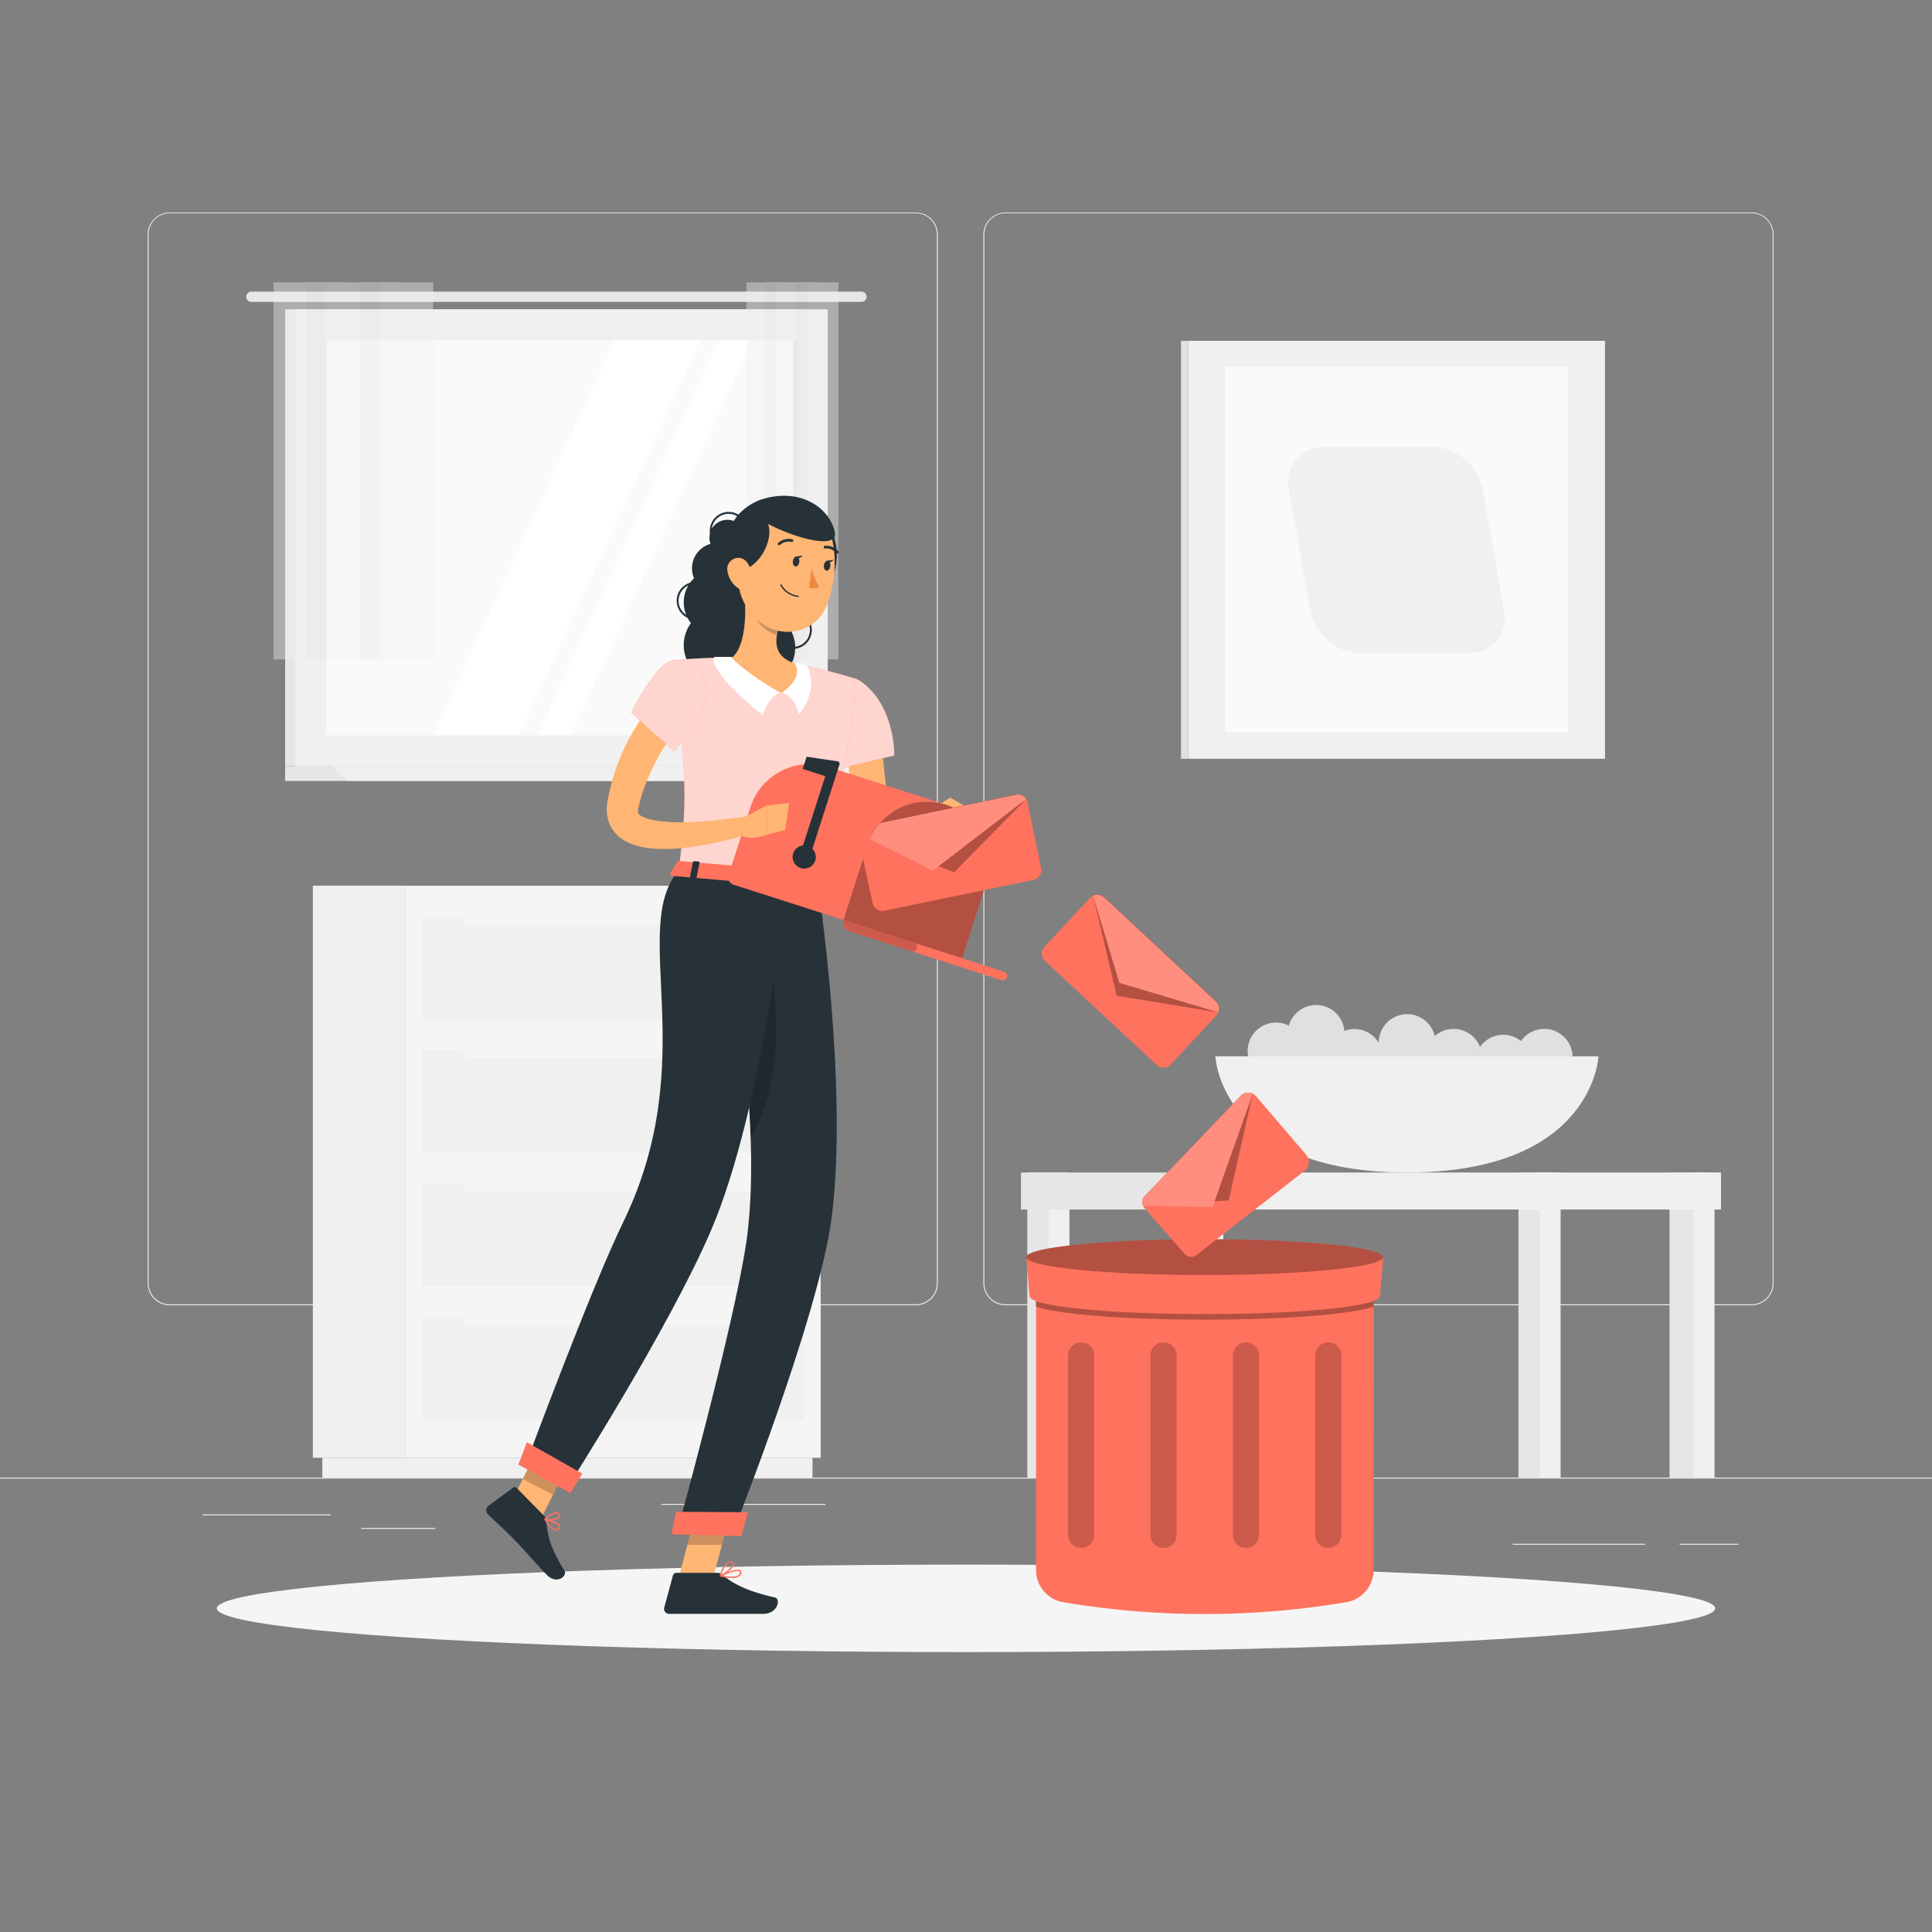 <svg xmlns="http://www.w3.org/2000/svg" viewBox="0 0 500 500"><rect x="0" y="0" width="500" height="500" fill="#808080" stroke="none"/><g id="freepik--background-complete--inject-167"><rect y="382.4" width="500" height="0.25" style="fill:#ebebeb"></rect><rect x="52.46" y="391.92" width="33.12" height="0.25" style="fill:#ebebeb"></rect><rect x="171.14" y="389.21" width="42.53" height="0.25" style="fill:#ebebeb"></rect><rect x="93.47" y="395.43" width="19.19" height="0.25" style="fill:#ebebeb"></rect><rect x="434.67" y="399.53" width="15.23" height="0.25" style="fill:#ebebeb"></rect><rect x="391.47" y="399.53" width="34.29" height="0.25" style="fill:#ebebeb"></rect><rect x="308" y="392.33" width="23.83" height="0.25" style="fill:#ebebeb"></rect><path d="M237,337.8H43.92a5.71,5.71,0,0,1-5.71-5.71V60.66A5.71,5.71,0,0,1,43.92,55H237a5.71,5.71,0,0,1,5.71,5.71V332.09A5.71,5.71,0,0,1,237,337.8ZM43.92,55.2a5.47,5.47,0,0,0-5.46,5.46V332.09a5.47,5.47,0,0,0,5.46,5.46H237a5.47,5.47,0,0,0,5.46-5.46V60.66A5.47,5.47,0,0,0,237,55.2Z" style="fill:#ebebeb"></path><path d="M453.31,337.8H260.21a5.72,5.72,0,0,1-5.71-5.71V60.66A5.72,5.72,0,0,1,260.21,55h193.1A5.71,5.71,0,0,1,459,60.66V332.09A5.71,5.71,0,0,1,453.31,337.8ZM260.21,55.2a5.47,5.47,0,0,0-5.46,5.46V332.09a5.47,5.47,0,0,0,5.46,5.46h193.1a5.47,5.47,0,0,0,5.46-5.46V60.66a5.47,5.47,0,0,0-5.46-5.46Z" style="fill:#ebebeb"></path><rect x="307.5" y="88.22" width="107.87" height="108.16" transform="translate(722.87 284.59) rotate(180)" style="fill:#f0f0f0"></rect><rect x="305.64" y="88.22" width="1.86" height="108.16" style="fill:#e0e0e0"></rect><rect x="317.02" y="95.05" width="88.82" height="94.5" transform="translate(722.87 284.59) rotate(180)" style="fill:#fafafa"></rect><path d="M352,169h28.13c6.1,0,10.18-4.94,9.11-11l-5.47-31.33a13.7,13.7,0,0,0-13-11H342.71c-6.1,0-10.18,4.94-9.11,11L339.07,158A13.69,13.69,0,0,0,352,169Z" style="fill:#f0f0f0"></path><rect x="80.97" y="229.22" width="24" height="148.05" style="fill:#f0f0f0"></rect><rect x="83.42" y="377.28" width="126.86" height="5.11" style="fill:#f0f0f0"></rect><rect x="104.96" y="229.22" width="107.42" height="148.05" transform="translate(317.35 606.5) rotate(180)" style="fill:#f5f5f5"></rect><rect x="109.28" y="306.32" width="98.78" height="26.44" transform="translate(317.35 639.07) rotate(180)" style="fill:#f0f0f0"></rect><rect x="109.28" y="340.92" width="98.78" height="26.44" transform="translate(317.35 708.27) rotate(180)" style="fill:#f0f0f0"></rect><rect x="119.8" y="304.69" width="77.76" height="3.63" rx="1.18" style="fill:#f5f5f5"></rect><rect x="119.8" y="339.3" width="77.76" height="3.63" rx="1.18" style="fill:#f5f5f5"></rect><rect x="109.28" y="237.39" width="98.78" height="26.44" transform="translate(317.35 501.21) rotate(180)" style="fill:#f0f0f0"></rect><rect x="109.28" y="271.71" width="98.78" height="26.44" transform="translate(317.35 569.87) rotate(180)" style="fill:#f0f0f0"></rect><rect x="119.8" y="235.77" width="77.76" height="3.63" rx="1.18" style="fill:#f5f5f5"></rect><rect x="119.8" y="270.09" width="77.76" height="3.63" rx="1.18" style="fill:#f5f5f5"></rect><rect x="73.79" y="80.06" width="134.71" height="118.26" style="fill:#e6e6e6"></rect><path d="M222.94,75.46H65.07a1.33,1.33,0,0,0-1.33,1.34h0a1.33,1.33,0,0,0,1.33,1.33H222.94a1.34,1.34,0,0,0,1.34-1.33h0A1.34,1.34,0,0,0,222.94,75.46Z" style="fill:#e6e6e6"></path><rect x="76.46" y="80.06" width="137.76" height="118.26" style="fill:#f0f0f0"></rect><polygon points="208.5 198.32 73.79 198.32 73.79 202.11 212.44 202.11 208.5 198.32" style="fill:#e6e6e6"></polygon><polygon points="223.74 198.32 85.99 198.32 89.92 202.11 227.68 202.11 223.74 198.32" style="fill:#f0f0f0"></polygon><rect x="94.21" y="78.31" width="102.26" height="121.75" transform="translate(284.53 -6.15) rotate(90)" style="fill:#fafafa"></rect><polygon points="112.11 190.32 159.07 88.06 181.25 88.06 134.28 190.32 112.11 190.32" style="fill:#fff"></polygon><polygon points="139.04 190.32 186.01 88.06 194.65 88.06 147.69 190.32 139.04 190.32" style="fill:#fff"></polygon><rect x="154.58" y="138.68" width="102.26" height="1.02" transform="translate(344.9 -66.52) rotate(90)" style="fill:#e6e6e6"></rect><g style="opacity:0.4"><rect x="70.79" y="73.07" width="13.77" height="97.59" style="fill:#f0f0f0"></rect><rect x="79.2" y="73.07" width="10.73" height="97.59" style="fill:#e6e6e6"></rect><rect x="84.56" y="73.07" width="13.77" height="97.59" style="fill:#f0f0f0"></rect><rect x="92.97" y="73.07" width="10.73" height="97.59" style="fill:#e6e6e6"></rect><rect x="98.33" y="73.07" width="13.77" height="97.59" style="fill:#f0f0f0"></rect></g><g style="opacity:0.4"><rect x="193.16" y="73.07" width="7.94" height="97.59" style="fill:#f0f0f0"></rect><rect x="198" y="73.07" width="6.18" height="97.59" style="fill:#e6e6e6"></rect><rect x="201.09" y="73.07" width="7.94" height="97.59" style="fill:#f0f0f0"></rect><rect x="205.94" y="73.07" width="6.18" height="97.59" style="fill:#e6e6e6"></rect><rect x="209.03" y="73.07" width="7.94" height="97.59" style="fill:#f0f0f0"></rect></g><path d="M356.85,269.21a7.34,7.34,0,1,0,7.92-6.72A7.35,7.35,0,0,0,356.85,269.21Z" style="fill:#e0e0e0"></path><circle cx="376.17" cy="273.66" r="7.35" transform="translate(-35.81 57.64) rotate(-8.37)" style="fill:#e0e0e0"></circle><path d="M381.72,274.55a7.34,7.34,0,1,0,7.92-6.72A7.33,7.33,0,0,0,381.72,274.55Z" style="fill:#e0e0e0"></path><path d="M343.2,273.06a7.34,7.34,0,1,0,7.92-6.72A7.35,7.35,0,0,0,343.2,273.06Z" style="fill:#e0e0e0"></path><circle cx="399.63" cy="273.66" r="7.35" transform="translate(-35.56 61.05) rotate(-8.37)" style="fill:#e0e0e0"></circle><circle cx="340.66" cy="269.27" r="7.35" transform="matrix(0.76, -0.65, 0.65, 0.76, -93.31, 284.23)" style="fill:#e0e0e0"></circle><path d="M322.92,271.39a7.34,7.34,0,1,0,7.92-6.72A7.35,7.35,0,0,0,322.92,271.39Z" style="fill:#e0e0e0"></path><path d="M314.53,273.37s1.26,30.07,49.58,30.07,49.58-30.07,49.58-30.07Z" style="fill:#f0f0f0"></path><rect x="432.07" y="303.44" width="9.19" height="78.95" style="fill:#e6e6e6"></rect><rect x="438.3" y="303.44" width="5.41" height="78.95" style="fill:#f0f0f0"></rect><rect x="392.97" y="303.44" width="9.19" height="78.95" style="fill:#e6e6e6"></rect><rect x="398.47" y="303.44" width="5.41" height="78.95" style="fill:#f0f0f0"></rect><rect x="314.93" y="303.44" width="130.46" height="9.57" transform="translate(760.32 616.46) rotate(180)" style="fill:#f0f0f0"></rect><rect x="265.87" y="303.44" width="9.19" height="78.95" style="fill:#e6e6e6"></rect><rect x="271.37" y="303.44" width="5.41" height="78.95" style="fill:#f0f0f0"></rect><rect x="264.23" y="303.44" width="46.77" height="9.57" transform="translate(575.23 616.46) rotate(180)" style="fill:#e6e6e6"></rect><rect x="304.96" y="303.44" width="9.19" height="78.95" style="fill:#e6e6e6"></rect><rect x="311.2" y="303.44" width="5.41" height="78.95" style="fill:#f0f0f0"></rect></g><g id="freepik--Shadow--inject-167"><ellipse id="freepik--path--inject-167" cx="250" cy="416.24" rx="193.89" ry="11.32" style="fill:#f5f5f5"></ellipse></g><g id="freepik--Trash--inject-167"><path d="M355.48,406.31a8.44,8.44,0,0,1-7.05,8.33,220.3,220.3,0,0,1-73.3,0,8.43,8.43,0,0,1-7-8.33v-81h87.39Z" style="fill:#FF725E"></path><path d="M268.08,326.77v11.37c5.26,1.95,22.53,3.38,43.7,3.38s38.47-1.43,43.7-3.38V326.77Z" style="opacity:0.3"></path><path d="M357.12,335.44c0,2.57-19.84,4.65-45.34,4.65s-45.34-2.08-45.34-4.65l-.83-10.1H358Z" style="fill:#FF725E"></path><ellipse cx="311.78" cy="325.34" rx="46.17" ry="4.64" style="fill:#FF725E"></ellipse><ellipse cx="311.78" cy="325.34" rx="46.17" ry="4.64" style="opacity:0.3"></ellipse><path d="M279.8,400.61h0a3.4,3.4,0,0,1-3.39-3.39V350.78a3.4,3.4,0,0,1,3.39-3.39h0a3.41,3.41,0,0,1,3.39,3.39v46.44A3.41,3.41,0,0,1,279.8,400.61Z" style="opacity:0.2"></path><path d="M343.77,400.61h0a3.4,3.4,0,0,1-3.39-3.39V350.78a3.4,3.4,0,0,1,3.39-3.39h0a3.41,3.41,0,0,1,3.39,3.39v46.44A3.41,3.41,0,0,1,343.77,400.61Z" style="opacity:0.2"></path><path d="M322.44,400.61h0a3.41,3.41,0,0,1-3.39-3.39V350.78a3.41,3.41,0,0,1,3.39-3.39h0a3.4,3.4,0,0,1,3.39,3.39v46.44A3.4,3.4,0,0,1,322.44,400.61Z" style="opacity:0.2"></path><path d="M301.12,400.61h0a3.41,3.41,0,0,1-3.39-3.39V350.78a3.41,3.41,0,0,1,3.39-3.39h0a3.4,3.4,0,0,1,3.39,3.39v46.44A3.4,3.4,0,0,1,301.12,400.61Z" style="opacity:0.2"></path></g><g id="freepik--Character--inject-167"><path d="M192.88,139.16a4.64,4.64,0,1,1-4.64-4.64A4.64,4.64,0,0,1,192.88,139.16Z" style="fill:#263238"></path><path d="M184.51,139.83a.24.24,0,0,1-.22-.13,4.88,4.88,0,0,1,8.58-4.67.26.26,0,0,1-.1.34.25.25,0,0,1-.34-.1,4.38,4.38,0,0,0-7.7,4.19.25.25,0,0,1-.1.34A.27.27,0,0,1,184.51,139.83Z" style="fill:#263238"></path><path d="M180,160.36a4.89,4.89,0,0,1-3.91-7.8,4.88,4.88,0,0,1,3.21-1.91.24.24,0,0,1,.28.21.25.25,0,0,1-.21.28,4.38,4.38,0,0,0,1.27,8.67.25.25,0,0,1,.08.5A5.81,5.81,0,0,1,180,160.36Z" style="fill:#263238"></path><path d="M205.21,167.92a4.83,4.83,0,0,1-2.64-.79.26.26,0,0,1-.08-.35.26.26,0,0,1,.35-.07,4.38,4.38,0,0,0,4.77-7.35.26.26,0,0,1-.08-.35.26.26,0,0,1,.35-.07,4.89,4.89,0,0,1,1.44,6.75,4.82,4.82,0,0,1-3.08,2.12A5.15,5.15,0,0,1,205.21,167.92Z" style="fill:#263238"></path><circle cx="185.64" cy="147.07" r="6.56" style="fill:#263238"></circle><circle cx="185.64" cy="155.9" r="8.7" transform="translate(-55.86 176.93) rotate(-45)" style="fill:#263238"></circle><circle cx="186.56" cy="166.96" r="9.62" style="fill:#263238"></circle><circle cx="196.19" cy="167.63" r="9.62" transform="translate(-12.03 320.05) rotate(-76.72)" style="fill:#263238"></circle><path d="M228.09,187.46c0,.78,0,1.77.07,2.67s.07,1.86.13,2.79c.13,1.86.26,3.74.46,5.61q.54,5.63,1.51,11.21c.17.92.32,1.86.51,2.78l.44,2.27c.11.36,0,.29-.14.28s0,.18.59.18A12.58,12.58,0,0,0,236,214c.8-.36,1.62-.75,2.44-1.17s1.65-.9,2.4-1.32l2.92,3.37a28.1,28.1,0,0,1-2.22,2.27,25.67,25.67,0,0,1-2.44,2.05,22.09,22.09,0,0,1-2.83,1.81,13.55,13.55,0,0,1-3.58,1.34,9.12,9.12,0,0,1-2.35.2,7.64,7.64,0,0,1-2.78-.7,7.34,7.34,0,0,1-2.43-1.84,8.81,8.81,0,0,1-1.4-2.25,12.65,12.65,0,0,1-.66-1.93l-.39-1.46c-.28-1-.51-1.95-.75-2.93a111.47,111.47,0,0,1-2.16-11.92c-.25-2-.45-4-.57-6.05-.06-1-.11-2-.14-3.06s0-2,0-3.19Z" style="fill:#ffb573"></path><path d="M223.24,176.68c8.53,6.53,8.19,18.84,8.19,18.84l-15.26,3.65s-4.68-12.38-2.78-16.91C215.37,177.54,218.44,173,223.24,176.68Z" style="fill:#FF725E"></path><path d="M223.24,176.68c8.53,6.53,8.19,18.84,8.19,18.84l-15.26,3.65s-4.68-12.38-2.78-16.91C215.37,177.54,218.44,173,223.24,176.68Z" style="fill:#fff;opacity:0.7"></path><path d="M240.27,212.66l2.52-4.24,6.32,6.76s-4.53,2.9-9.23.83Z" style="fill:#ffb573"></path><polygon points="245.9 206.39 254.01 211.17 249.11 215.18 242.79 208.42 245.9 206.39" style="fill:#ffb573"></polygon><polygon points="175.49 408.86 184.21 409.7 189.63 389.27 180.9 388.43 175.49 408.86" style="fill:#ffb573"></polygon><polygon points="130.79 391.69 138.62 395.79 147.93 377.33 140.1 373.23 130.79 391.69" style="fill:#ffb573"></polygon><path d="M140.71,392.2l-7-7.11a.69.69,0,0,0-.92-.08l-6.43,4.73a1.43,1.43,0,0,0-.12,2.12c2.48,2.44,3.8,3.49,6.88,6.62,1.9,1.92,5.8,6.45,8.42,9.11s5.38.21,4.53-1.13c-3.82-6-4.46-9.77-4.7-12.82A2.31,2.31,0,0,0,140.71,392.2Z" style="fill:#263238"></path><path d="M185.57,407.05H175a.87.87,0,0,0-.83.64L171.91,416a1.31,1.31,0,0,0,1.29,1.67c3.71,0,5.47,0,10.1,0h14.17c3.85,0,4.66-3.89,3.06-4.25-7.14-1.58-11.26-3.76-13.46-5.84A2.21,2.21,0,0,0,185.57,407.05Z" style="fill:#263238"></path><polygon points="189.62 389.28 186.83 399.81 177.88 399.81 180.89 388.44 189.62 389.28" style="opacity:0.2"></polygon><polygon points="140.09 373.23 147.93 377.34 143.13 386.85 135.29 382.74 140.09 373.23" style="opacity:0.2"></polygon><path d="M220.66,175.42s3.86,1.69-9.08,52.89l-35.94-3.11c1.87-14.57,2.66-23.59-1.73-54.22a107.55,107.55,0,0,1,15.44-.69,115.37,115.37,0,0,1,16.32,1.41A152.47,152.47,0,0,1,220.66,175.42Z" style="fill:#FF725E"></path><path d="M220.66,175.42s3.86,1.69-9.08,52.89l-35.94-3.11c1.87-14.57,2.66-23.59-1.73-54.22a107.55,107.55,0,0,1,15.44-.69,115.37,115.37,0,0,1,16.32,1.41A152.47,152.47,0,0,1,220.66,175.42Z" style="fill:#fff;opacity:0.7"></path><path d="M189.35,170s-2,0-4.45,0c-1.45,2.23,4.67,8.74,12.45,15.14,1.88-5.83,4.84-5.81,4.84-5.81Z" style="fill:#fff"></path><path d="M205.66,171.57s.91.13,3.09.63c1.44,2.23,2.25,7.81-2,12.67-1.67-6-4.55-5.46-4.55-5.46Z" style="fill:#fff"></path><path d="M192.55,152.05c.58,5.34.77,15-3.2,18.24,0,0,4.24,4.34,12.84,9.12,6.24-4.32,3.48-7.71,3.48-7.71-5.74-1.9-5.21-6.23-3.84-10.23Z" style="fill:#ffb573"></path><path d="M196.34,155.9l5.49,5.57a16.7,16.7,0,0,0-.76,2.85c-2.2-.51-5.4-2.81-5.44-5.17A9.25,9.25,0,0,1,196.34,155.9Z" style="opacity:0.2"></path><path d="M213.17,134.63c3.68,3.26,4.76,11.2,1.26,16.59A73,73,0,0,1,213.17,134.63Z" style="fill:#263238"></path><path d="M191.43,140.84c-.64,8.79-1.09,12.5,2.71,17.57,5.72,7.63,16.66,6.48,19.91-1.94,2.93-7.59,3.48-20.69-4.59-25.31A12,12,0,0,0,191.43,140.84Z" style="fill:#ffb573"></path><path d="M190.26,147.92c6.5-.25,10.1-8.75,8.47-12.34,7.37,3.84,18.53,6.86,17.29,1.92-1.67-6.67-9.74-11.56-19.67-8C190.6,132,185.68,137.5,190.26,147.92Z" style="fill:#263238"></path><path d="M188.28,147.91a6.5,6.5,0,0,0,2.58,4.19c1.84,1.31,3.52-.15,3.65-2.28.12-1.93-.69-4.93-2.85-5.39A2.89,2.89,0,0,0,188.28,147.91Z" style="fill:#ffb573"></path><path d="M211.58,228.31s8.13,53.05,3.6,87.13c-3.43,25.75-25.56,81.31-25.56,81.31l-14.37-.39s14.84-53.85,17.91-75c5.25-36.22-7.9-95.29-7.9-95.29Z" style="fill:#263238"></path><path d="M197.56,239.18l-7.67,12.09a370.91,370.91,0,0,1,4.39,43.3C205.06,275.27,200,249.39,197.56,239.18Z" style="opacity:0.2"></path><polygon points="191.86 397.55 173.8 397.06 174.9 391.25 193.56 391.36 191.86 397.55" style="fill:#FF725E"></polygon><path d="M203.72,227.74s-6,58.74-19.71,90.7c-11.09,25.8-37.53,67.07-37.53,67.07l-10.56-6.18s17-45.89,25.39-63.09c20.47-42.17,1.43-76,14.33-91Z" style="fill:#263238"></path><polygon points="147.63 386.41 134.16 379.02 136.35 373.26 150.7 381.36 147.63 386.41" style="fill:#FF725E"></polygon><path d="M175.28,223.05l-1.9,3.08c-.14.23.13.52.55.55l37.69,3.26c.32,0,.61-.11.64-.31l.61-3.19c0-.22-.23-.43-.58-.46l-36.4-3.15A.68.68,0,0,0,175.28,223.05Z" style="fill:#FF725E"></path><path d="M179.82,227.54l-1-.08c-.19,0-.33-.13-.31-.25l.82-4.14c0-.13.21-.21.4-.19l1,.08c.2,0,.34.13.31.25l-.81,4.14C180.19,227.47,180,227.56,179.82,227.54Z" style="fill:#263238"></path><path d="M208.85,230.05l-1-.08c-.2,0-.34-.13-.31-.25l.82-4.14c0-.12.2-.21.39-.19l1,.08c.19,0,.33.13.31.25l-.82,4.14C209.22,230,209,230.07,208.85,230.05Z" style="fill:#263238"></path><path d="M194.33,228.8l-1-.09c-.19,0-.33-.13-.31-.25l.82-4.14c0-.12.2-.21.4-.19l1,.09c.19,0,.33.13.31.25l-.82,4.14C194.71,228.73,194.53,228.81,194.33,228.8Z" style="fill:#263238"></path><path d="M205.2,145.21c-.1.71.2,1.34.66,1.4s.92-.46,1-1.17-.21-1.34-.67-1.4S205.29,144.5,205.2,145.21Z" style="fill:#263238"></path><path d="M213.22,146.29c-.09.71.21,1.34.67,1.4s.92-.46,1-1.17-.2-1.34-.66-1.4S213.32,145.58,213.22,146.29Z" style="fill:#263238"></path><path d="M214,145.13l1.78-.26S214.74,146.08,214,145.13Z" style="fill:#263238"></path><path d="M210.07,147.07a19.38,19.38,0,0,0,1.92,4.87,3.08,3.08,0,0,1-2.59.14Z" style="fill:#ed893e"></path><path d="M205.24,154.2a5.83,5.83,0,0,1-3.3-2.73.18.18,0,0,1,.08-.23.18.18,0,0,1,.24.08,5.7,5.7,0,0,0,4.31,2.84.17.17,0,0,1,0,.34A6.1,6.1,0,0,1,205.24,154.2Z" style="fill:#263238"></path><path d="M201.55,141.1a.39.39,0,0,1-.15-.11.34.34,0,0,1,0-.49,4.06,4.06,0,0,1,3.66-.92.34.34,0,0,1,.23.43.35.35,0,0,1-.43.24,3.4,3.4,0,0,0-3,.78A.38.38,0,0,1,201.55,141.1Z" style="fill:#263238"></path><path d="M216.59,143.23a.42.42,0,0,1-.14-.09,3.44,3.44,0,0,0-2.87-1.2.33.33,0,0,1-.4-.29.35.35,0,0,1,.29-.4,4.11,4.11,0,0,1,3.49,1.42.35.35,0,0,1-.37.56Z" style="fill:#263238"></path><path d="M224.5,218.68a16.13,16.13,0,1,1,30.72,9.86L249,248l-30.72-9.87Z" style="fill:#FF725E"></path><path d="M224.5,218.68a16.13,16.13,0,1,1,30.72,9.86L249,248l-30.72-9.87Z" style="opacity:0.3"></path><path d="M194.19,208.94l-5.62,17.5a2,2,0,0,0,1.3,2.53l28.4,9.12,6.24-19.42a16.13,16.13,0,0,1,20.28-10.42l-30.31-9.74a16.15,16.15,0,0,0-20.29,10.43Z" style="fill:#FF725E"></path><path d="M209.43,222.21l7.83-24.37a.64.64,0,0,0-.51-.82l-8-1.18-1,3.16,5.83,1.87-6.6,20.54Z" style="fill:#263238"></path><path d="M205.27,220.87a3,3,0,1,0,3.78-1.94A3,3,0,0,0,205.27,220.87Z" style="fill:#263238"></path><path d="M219.75,241l39.4,12.65a1.14,1.14,0,0,0,1.44-.74h0a1.13,1.13,0,0,0-.74-1.44l-41.58-13.35h0A2.29,2.29,0,0,0,219.75,241Z" style="fill:#FF725E"></path><path d="M219.75,241l16.1,5.17a1.15,1.15,0,0,0,1.45-.74h0a1.15,1.15,0,0,0-.74-1.44l-18.29-5.87h0A2.29,2.29,0,0,0,219.75,241Z" style="opacity:0.2"></path><path d="M178.14,185.1l-.55.61-.62.71c-.42.48-.84,1-1.24,1.49-.82,1-1.6,2.07-2.33,3.15A53.61,53.61,0,0,0,166.34,205c-.4,1.24-.77,2.48-1.06,3.75-.1.37-.11.52-.16.69a4.2,4.2,0,0,0,0,.44,2.3,2.3,0,0,0,0,.47c0,.18.34.6,1.16,1a12.71,12.71,0,0,0,3.09.94,42.34,42.34,0,0,0,7.78.51c2.72,0,5.48-.24,8.24-.53s5.56-.65,8.27-1.06l1.09,4.33a91.59,91.59,0,0,1-17.15,3.81,43,43,0,0,1-9.25.2,19,19,0,0,1-5.14-1.22,11.51,11.51,0,0,1-2.76-1.58,9,9,0,0,1-2.4-2.87,10.2,10.2,0,0,1-.77-6.73c.24-1.53.59-3,1-4.54A52,52,0,0,1,161.4,194a59.39,59.39,0,0,1,4.51-8c.86-1.27,1.78-2.5,2.74-3.71.49-.6,1-1.19,1.5-1.78l.81-.87c.29-.31.52-.56.92-.94Z" style="fill:#ffb573"></path><path d="M191.48,212.13l7-3.71.31,7.52s-5,2.07-7.86-.21Z" style="fill:#ffb573"></path><polygon points="204.25 207.85 203.2 214.78 198.8 215.94 198.49 208.42 204.25 207.85" style="fill:#ffb573"></polygon><path d="M173.91,171c-4.41.78-10.58,13.42-10.58,13.42l11.11,10s8.83-9.64,8.36-15.38C182.4,174.19,179.52,170,173.91,171Z" style="fill:#FF725E"></path><path d="M173.91,171c-4.41.78-10.58,13.42-10.58,13.42l11.11,10s8.83-9.64,8.36-15.38C182.4,174.19,179.52,170,173.91,171Z" style="fill:#fff;opacity:0.7"></path><path d="M144.15,396.06a1.34,1.34,0,0,1-.35,0c-1.11-.06-2.29-1.76-2.9-2.76a.17.17,0,0,1,0-.19.16.16,0,0,1,.18-.07c.36.07,3.47.77,3.86,1.82a.7.7,0,0,1-.12.68A1.32,1.32,0,0,1,144.15,396.06Zm-2.73-2.54c.89,1.37,1.77,2.19,2.4,2.23a.83.83,0,0,0,.72-.39.32.32,0,0,0,.07-.34C144.37,394.38,142.5,393.78,141.42,393.52Z" style="fill:#FF725E"></path><path d="M143.83,393.3a6.32,6.32,0,0,1-2.83.12.18.18,0,0,1-.12-.13.18.18,0,0,1,0-.17c.08-.07,1.9-1.85,3.17-1.76a1,1,0,0,1,.8.42.72.72,0,0,1,.08.88A2,2,0,0,1,143.83,393.3Zm-2.41-.16c1,.14,2.87-.11,3.26-.68.06-.09.11-.23-.07-.46a.67.67,0,0,0-.54-.29C143.2,391.65,141.94,392.67,141.42,393.14Z" style="fill:#FF725E"></path><path d="M189.3,408.39a13.91,13.91,0,0,1-2.87-.37.17.17,0,0,1,0-.32c.43-.21,4.26-2,5.22-1.32a.58.58,0,0,1,.25.54,1.28,1.28,0,0,1-.52,1A3.49,3.49,0,0,1,189.3,408.39Zm-2.27-.6c1.13.21,3.23.49,4.1-.16a1,1,0,0,0,.38-.73.22.22,0,0,0-.1-.23C190.87,406.3,188.61,407.09,187,407.79Z" style="fill:#FF725E"></path><path d="M186.46,408a.21.21,0,0,1-.11,0,.2.2,0,0,1-.06-.18c0-.16.91-3.93,3-3.69.52.07.66.32.69.53.13,1-2.28,2.89-3.43,3.37Zm2.62-3.57c-1.32,0-2.09,2.2-2.35,3.08,1.25-.66,3-2.23,2.89-2.84,0-.05,0-.19-.39-.23Z" style="fill:#FF725E"></path><path d="M206,144.05l1.77-.26S206.72,145,206,144.05Z" style="fill:#263238"></path></g><g id="freepik--E-mails--inject-167"><path d="M267.53,227.71l-38.72,8a2.58,2.58,0,0,1-3-2L224,225.31l-.65-3.1,1.14-3.54a12.72,12.72,0,0,1,.57-1.49,1.07,1.07,0,0,1,.1-.22,15.43,15.43,0,0,1,2.55-4l2-.42,33.2-6.89a2.58,2.58,0,0,1,3,2l3.53,17A2.58,2.58,0,0,1,267.53,227.71Z" style="fill:#FF725E"></path><path d="M265.61,206.75l-18.68,19-4-1.62-15.56-6.31-2.19-.89a15.43,15.43,0,0,1,2.55-4l2-.42,33.2-6.89A2.59,2.59,0,0,1,265.61,206.75Z" style="opacity:0.3"></path><path d="M265.61,206.75l-22.68,17.41-1.48,1.14-14.25-7.07-2.12-1a1.07,1.07,0,0,1,.1-.22,15.43,15.43,0,0,1,2.55-4l2-.42,33.2-6.89A2.59,2.59,0,0,1,265.61,206.75Z" style="fill:#FF725E"></path><path d="M265.61,206.75l-22.68,17.41-1.48,1.14-14.25-7.07-2.12-1a1.07,1.07,0,0,1,.1-.22,15.43,15.43,0,0,1,2.55-4l2-.42,33.2-6.89A2.59,2.59,0,0,1,265.61,206.75Z" style="fill:#fff;opacity:0.2"></path><path d="M314.8,262.78,303,275.5a2.58,2.58,0,0,1-3.63.13l-28.94-26.95a2.57,2.57,0,0,1-.13-3.63l11.84-12.72a2.56,2.56,0,0,1,3.64-.13l28.93,26.95a2.57,2.57,0,0,1,.65,2.8A2.36,2.36,0,0,1,314.8,262.78Z" style="fill:#FF725E"></path><path d="M315.32,262,289,257.71l-6.11-26a2.6,2.6,0,0,1,2.85.45l28.93,26.95A2.57,2.57,0,0,1,315.32,262Z" style="opacity:0.3"></path><path d="M315.32,262l-25.63-7.64-6.8-22.56a2.6,2.6,0,0,1,2.85.45l28.93,26.95A2.57,2.57,0,0,1,315.32,262Z" style="fill:#FF725E"></path><path d="M315.32,262l-25.63-7.64-6.8-22.56a2.6,2.6,0,0,1,2.85.45l28.93,26.95A2.57,2.57,0,0,1,315.32,262Z" style="fill:#fff;opacity:0.2"></path><path d="M325.09,283.73l13,15.18a2.81,2.81,0,0,1-.43,4.06l-28.24,22a2.23,2.23,0,0,1-2.94-.58l-10.17-11.6a3.08,3.08,0,0,1-.47-.74,2.15,2.15,0,0,1,.23-2.32l25-26.11a2.69,2.69,0,0,1,3.14-.6A3,3,0,0,1,325.09,283.73Z" style="fill:#FF725E"></path><path d="M324.21,283.05,318,310.67l-22.12,1.41a2.15,2.15,0,0,1,.23-2.32l25-26.11A2.69,2.69,0,0,1,324.21,283.05Z" style="opacity:0.3"></path><path d="M324.21,283.05,313.8,312.36l-17.94-.28a2.15,2.15,0,0,1,.23-2.32l25-26.11A2.69,2.69,0,0,1,324.21,283.05Z" style="fill:#FF725E"></path><path d="M324.21,283.05,313.8,312.36l-17.94-.28a2.15,2.15,0,0,1,.23-2.32l25-26.11A2.69,2.69,0,0,1,324.21,283.05Z" style="fill:#fff;opacity:0.2"></path></g></svg>
